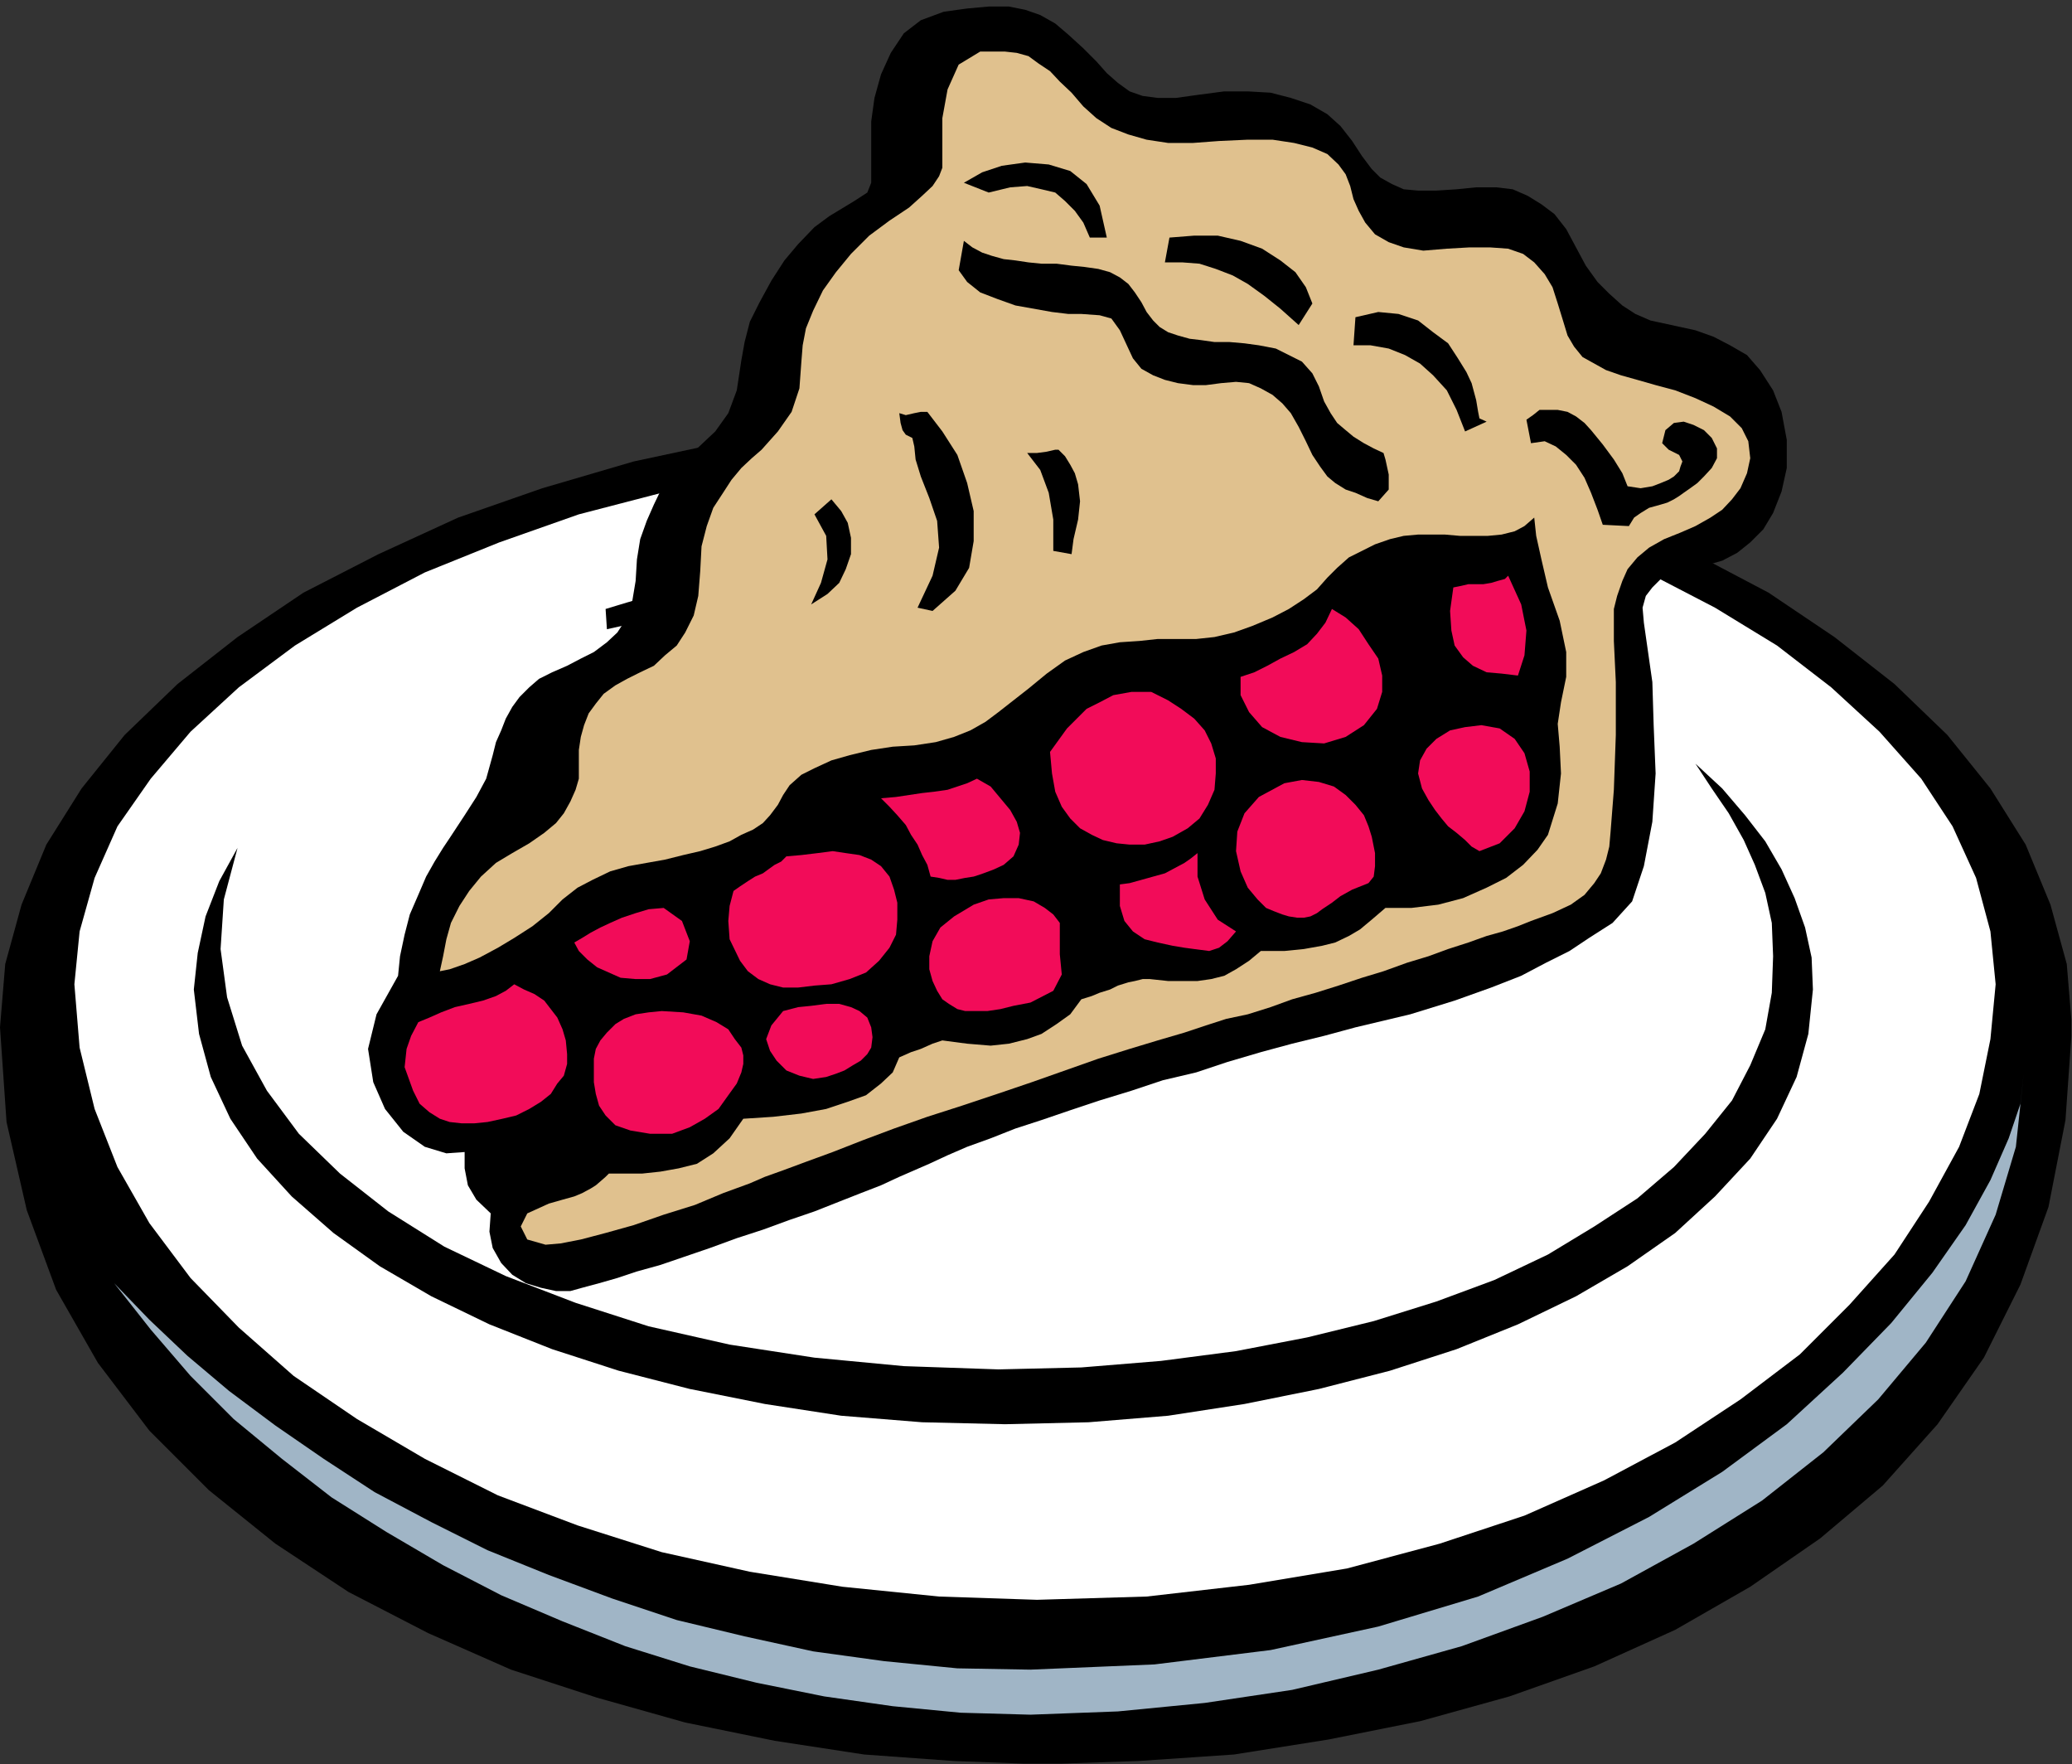 <?xml version="1.0" encoding="UTF-8" standalone="no"?>
<svg
   xmlns:ooo="http://xml.openoffice.org/svg/export"
   xmlns:dc="http://purl.org/dc/elements/1.1/"
   xmlns:cc="http://creativecommons.org/ns#"
   xmlns:rdf="http://www.w3.org/1999/02/22-rdf-syntax-ns#"
   xmlns:svg="http://www.w3.org/2000/svg"
   xmlns="http://www.w3.org/2000/svg"
   xmlns:sodipodi="http://sodipodi.sourceforge.net/DTD/sodipodi-0.dtd"
   xmlns:inkscape="http://www.inkscape.org/namespaces/inkscape"
   version="1.2"
   width="31.75mm"
   height="27.03mm"
   viewBox="0 0 3175 2703"
   preserveAspectRatio="xMidYMid"
   xml:space="preserve"
   id="svg127"
   sodipodi:docname="pieslice.svg"
   style="fill-rule:evenodd;stroke-width:28.222;stroke-linejoin:round"
   inkscape:version="0.92.5 (2060ec1f9f, 2020-04-08)"><rect x="0" y="0" width="3175" height="2703" fill="#333333" stroke="none"/><sodipodi:namedview
   pagecolor="#ffffff"
   bordercolor="#666666"
   borderopacity="1"
   objecttolerance="10"
   gridtolerance="10"
   guidetolerance="10"
   inkscape:pageopacity="0"
   inkscape:pageshadow="2"
   inkscape:window-width="664"
   inkscape:window-height="487"
   id="namedview129"
   showgrid="false"
   inkscape:zoom="0.2102413"
   inkscape:cx="60.018899"
   inkscape:cy="51.061416"
   inkscape:window-x="0"
   inkscape:window-y="0"
   inkscape:window-maximized="0"
   inkscape:current-layer="svg127" />
 <defs
   class="ClipPathGroup"
   id="defs8">
  <clipPath
   id="presentation_clip_path"
   clipPathUnits="userSpaceOnUse">
   <rect
   x="0"
   y="0"
   width="21000"
   height="29700"
   id="rect2" />
  </clipPath>
  <clipPath
   id="presentation_clip_path_shrink"
   clipPathUnits="userSpaceOnUse">
   <rect
   x="21"
   y="29"
   width="20958"
   height="29641"
   id="rect5" />
  </clipPath>
 </defs>
 <defs
   class="TextShapeIndex"
   id="defs12">
  <g
   ooo:slide="id1"
   ooo:id-list="id3"
   id="g10" />
 </defs>
 <defs
   class="EmbeddedBulletChars"
   id="defs44">
  <g
   id="bullet-char-template-57356"
   transform="matrix(4.8828125e-4,0,0,-4.8828125e-4,0,0)">
   <path
   d="M 580,1141 1163,571 580,0 -4,571 Z"
   id="path14"
   inkscape:connector-curvature="0" />
  </g>
  <g
   id="bullet-char-template-57354"
   transform="matrix(4.8828125e-4,0,0,-4.8828125e-4,0,0)">
   <path
   d="M 8,1128 H 1137 V 0 H 8 Z"
   id="path17"
   inkscape:connector-curvature="0" />
  </g>
  <g
   id="bullet-char-template-10146"
   transform="matrix(4.8828125e-4,0,0,-4.8828125e-4,0,0)">
   <path
   d="M 174,0 602,739 174,1481 1456,739 Z M 1358,739 309,1346 659,739 Z"
   id="path20"
   inkscape:connector-curvature="0" />
  </g>
  <g
   id="bullet-char-template-10132"
   transform="matrix(4.8828125e-4,0,0,-4.8828125e-4,0,0)">
   <path
   d="M 2015,739 1276,0 H 717 l 543,543 H 174 v 393 h 1086 l -543,545 h 557 z"
   id="path23"
   inkscape:connector-curvature="0" />
  </g>
  <g
   id="bullet-char-template-10007"
   transform="matrix(4.8828125e-4,0,0,-4.8828125e-4,0,0)">
   <path
   d="m 0,-2 c -7,16 -16,29 -25,39 l 381,530 c -94,256 -141,385 -141,387 0,25 13,38 40,38 9,0 21,-2 34,-5 21,4 42,12 65,25 l 27,-13 111,-251 280,301 64,-25 24,25 c 21,-10 41,-24 62,-43 C 886,937 835,863 770,784 769,783 710,716 594,584 L 774,223 c 0,-27 -21,-55 -63,-84 l 16,-20 C 717,90 699,76 672,76 641,76 570,178 457,381 L 164,-76 c -22,-34 -53,-51 -92,-51 -42,0 -63,17 -64,51 -7,9 -10,24 -10,44 0,9 1,19 2,30 z"
   id="path26"
   inkscape:connector-curvature="0" />
  </g>
  <g
   id="bullet-char-template-10004"
   transform="matrix(4.8828125e-4,0,0,-4.8828125e-4,0,0)">
   <path
   d="M 285,-33 C 182,-33 111,30 74,156 52,228 41,333 41,471 c 0,78 14,145 41,201 34,71 87,106 158,106 53,0 88,-31 106,-94 l 23,-176 c 8,-64 28,-97 59,-98 l 735,706 c 11,11 33,17 66,17 42,0 63,-15 63,-46 V 965 c 0,-36 -10,-64 -30,-84 L 442,47 C 390,-6 338,-33 285,-33 Z"
   id="path29"
   inkscape:connector-curvature="0" />
  </g>
  <g
   id="bullet-char-template-9679"
   transform="matrix(4.8828125e-4,0,0,-4.8828125e-4,0,0)">
   <path
   d="M 813,0 C 632,0 489,54 383,161 276,268 223,411 223,592 c 0,181 53,324 160,431 106,107 249,161 430,161 179,0 323,-54 432,-161 108,-107 162,-251 162,-431 0,-180 -54,-324 -162,-431 C 1136,54 992,0 813,0 Z"
   id="path32"
   inkscape:connector-curvature="0" />
  </g>
  <g
   id="bullet-char-template-8226"
   transform="matrix(4.8828125e-4,0,0,-4.8828125e-4,0,0)">
   <path
   d="m 346,457 c -73,0 -137,26 -191,78 -54,51 -81,114 -81,188 0,73 27,136 81,188 54,52 118,78 191,78 73,0 134,-26 185,-79 51,-51 77,-114 77,-187 0,-75 -25,-137 -76,-188 -50,-52 -112,-78 -186,-78 z"
   id="path35"
   inkscape:connector-curvature="0" />
  </g>
  <g
   id="bullet-char-template-8211"
   transform="matrix(4.8828125e-4,0,0,-4.8828125e-4,0,0)">
   <path
   d="M -4,459 H 1135 V 606 H -4 Z"
   id="path38"
   inkscape:connector-curvature="0" />
  </g>
  <g
   id="bullet-char-template-61548"
   transform="matrix(4.8828125e-4,0,0,-4.8828125e-4,0,0)">
   <path
   d="m 173,740 c 0,163 58,303 173,419 116,115 255,173 419,173 163,0 302,-58 418,-173 116,-116 174,-256 174,-419 0,-163 -58,-303 -174,-418 C 1067,206 928,148 765,148 601,148 462,206 346,322 231,437 173,577 173,740 Z"
   id="path41"
   inkscape:connector-curvature="0" />
  </g>
 </defs>
 <g
   id="g49"
   transform="translate(-8912,-13498)">
  <g
   id="id2"
   class="Master_Slide">
   <g
   id="bg-id2"
   class="Background" />
   <g
   id="bo-id2"
   class="BackgroundObjects" />
  </g>
 </g>
 <g
   class="SlideGroup"
   id="g125"
   transform="translate(-8912,-13498)">
  <g
   id="g123">
   <g
   id="container-id1">
    <g
   id="id1"
   class="Slide"
   clip-path="url(#presentation_clip_path)">
     <g
   class="Page"
   id="g119">
      <g
   class="Graphic"
   id="g117">
       <g
   id="id3">
        <rect
   class="BoundingBox"
   x="8912"
   y="13498"
   width="3175"
   height="2703"
   id="rect51"
   style="fill:none;stroke:none" />
        <defs
   id="defs56">
         <clipPath
   id="clip_path_1"
   clipPathUnits="userSpaceOnUse">
          <path
   d="m 8912,13498 h 3174 v 2702 H 8912 Z"
   id="path53"
   inkscape:connector-curvature="0" />
         </clipPath>
        </defs>
        <g
   clip-path="url(#clip_path_1)"
   id="g114">
         <path
   d="m 12087,15072 -8,-97 -25,-91 -38,-92 -54,-86 -66,-82 -81,-78 -92,-72 -101,-68 -112,-59 -122,-56 -132,-45 -138,-41 -147,-31 -150,-22 -158,-16 -162,-5 -163,5 -158,16 -152,22 -145,31 -140,41 -129,45 -122,56 -115,59 -101,68 -92,72 -81,78 -66,82 -54,86 -38,92 -25,91 -8,97 10,145 31,135 45,122 64,112 79,104 91,91 102,82 112,74 122,63 127,56 132,43 135,38 137,28 137,21 138,10 134,5 148,-5 147,-10 145,-23 140,-28 137,-38 130,-46 124,-56 115,-66 107,-74 96,-81 84,-94 71,-102 56,-112 43,-119 26,-133 z"
   id="path58"
   inkscape:connector-curvature="0"
   style="fill:#000000;stroke:none" />
         <path
   d="m 12013,15143 -5,46 -18,53 -28,64 -38,69 -51,73 -63,77 -74,76 -86,79 -99,73 -112,69 -125,64 -137,58 -153,46 -165,36 -178,22 -190,8 -112,-2 -112,-11 -109,-15 -105,-23 -104,-25 -99,-33 -97,-36 -94,-38 -86,-43 -87,-46 -78,-51 -74,-51 -71,-53 -64,-54 -58,-55 -54,-56 56,71 61,71 66,66 74,61 76,59 84,53 87,51 89,46 94,40 96,38 99,31 102,25 104,21 105,15 104,10 107,3 134,-5 133,-13 134,-20 132,-31 128,-36 124,-45 120,-51 111,-61 105,-66 94,-74 84,-81 73,-87 61,-94 46,-102 31,-104 z"
   id="path60"
   inkscape:connector-curvature="0"
   style="fill:#a0b5c6;stroke:none" />
         <path
   d="m 10501,15949 168,-5 157,-18 150,-25 142,-38 130,-43 122,-54 109,-58 100,-66 91,-69 76,-76 69,-77 53,-81 46,-84 31,-81 17,-84 8,-84 -8,-81 -22,-82 -36,-79 -48,-73 -64,-72 -74,-68 -83,-64 -95,-58 -104,-54 -114,-46 -122,-43 -127,-33 -135,-28 -142,-20 -145,-13 -150,-5 -150,5 -148,13 -139,20 -138,28 -127,33 -122,43 -114,46 -104,54 -95,58 -86,64 -74,68 -61,72 -51,73 -35,79 -23,82 -8,81 8,97 23,94 35,89 49,86 63,84 74,76 84,74 97,66 104,61 112,56 122,46 129,41 135,30 142,23 148,15 z"
   id="path62"
   inkscape:connector-curvature="0"
   style="fill:#ffffff;stroke:none" />
         <path
   d="m 11510,14668 41,38 35,41 31,40 25,43 20,44 16,45 10,46 2,49 -7,68 -18,66 -30,64 -41,61 -54,58 -61,56 -73,51 -79,46 -89,43 -94,38 -102,33 -109,28 -114,23 -117,18 -122,10 -128,3 -127,-3 -124,-10 -117,-18 -115,-23 -109,-28 -102,-33 -96,-38 -89,-43 -79,-46 -71,-51 -64,-56 -53,-58 -41,-61 -30,-64 -18,-66 -8,-68 6,-56 12,-56 21,-54 28,-51 -21,79 -5,76 10,74 23,74 38,69 49,66 63,61 74,58 86,54 94,45 107,41 112,36 124,28 130,20 137,13 145,5 127,-3 122,-10 115,-15 109,-21 102,-25 96,-30 89,-33 82,-39 71,-43 66,-43 56,-48 48,-51 41,-51 28,-54 23,-55 10,-56 2,-56 -2,-51 -10,-46 -16,-43 -17,-38 -23,-41 -26,-38 z"
   id="path64"
   inkscape:connector-curvature="0"
   style="fill:#000000;stroke:none" />
         <path
   d="m 9842,14462 72,-16 71,-12 73,-10 77,-11 76,-7 79,-8 79,-5 78,-2 79,-3 h 79 76 l 77,5 73,5 74,8 69,10 68,10 -33,-10 -33,-8 -35,-10 -36,-7 -36,-8 -35,-5 -36,-8 -38,-5 -36,-5 -38,-3 -38,-5 -38,-2 -41,-3 h -38 l -38,-2 h -41 -40 l -43,2 h -41 l -41,3 -40,2 -39,5 -40,6 -38,5 -38,5 -39,7 -35,5 -38,8 -36,10 -36,8 -35,10 -33,10 z"
   id="path66"
   inkscape:connector-curvature="0"
   style="fill:#000000;stroke:none" />
         <path
   d="m 9601,14782 23,-35 18,-28 15,-28 10,-36 5,-20 8,-18 7,-18 10,-18 11,-15 15,-15 15,-13 20,-10 23,-10 21,-11 20,-10 20,-15 16,-15 15,-23 8,-26 5,-30 2,-33 5,-31 10,-28 11,-25 12,-25 16,-21 15,-18 18,-17 33,-31 20,-28 13,-35 7,-46 5,-28 8,-31 15,-30 18,-33 20,-31 21,-25 25,-26 23,-17 38,-23 20,-13 6,-15 v -36 -28 -30 l 5,-36 10,-36 15,-33 20,-30 26,-20 35,-13 36,-5 33,-3 h 31 l 25,5 23,8 23,13 20,17 23,21 20,20 16,18 17,15 18,13 20,7 23,3 h 28 l 36,-5 38,-5 h 36 l 35,2 31,8 30,10 26,15 20,18 18,23 15,23 15,20 13,13 18,10 18,8 22,2 h 28 l 31,-2 30,-3 h 31 l 25,3 23,10 21,13 20,15 18,23 15,28 15,28 18,25 18,18 20,18 20,13 23,10 23,5 23,5 23,5 28,10 25,13 26,15 20,23 20,31 13,33 8,43 v 43 l -8,36 -13,33 -15,25 -20,20 -20,16 -23,12 -21,6 -20,2 -20,5 -18,8 -15,7 -13,13 -10,13 -5,18 2,23 5,35 8,56 2,66 3,74 -5,74 -13,68 -18,54 -30,33 -36,23 -30,20 -36,18 -38,20 -46,18 -56,20 -68,21 -84,20 -48,13 -49,12 -48,13 -51,15 -48,16 -51,12 -48,16 -49,15 -45,15 -44,15 -40,13 -38,15 -36,13 -30,13 -28,13 -23,10 -23,10 -28,13 -31,12 -33,13 -38,15 -38,13 -41,15 -40,13 -41,15 -38,13 -38,13 -36,10 -30,10 -28,8 -26,7 -18,5 h -22 l -23,-5 -23,-7 -21,-13 -17,-18 -13,-23 -5,-25 2,-28 -22,-21 -13,-22 -5,-26 v -25 l -28,2 -33,-10 -33,-23 -28,-35 -18,-41 -8,-51 13,-53 33,-59 3,-30 7,-33 8,-31 13,-30 12,-28 13,-23 13,-21 z"
   id="path68"
   inkscape:connector-curvature="0"
   style="fill:#000000;stroke:none" />
         <path
   d="m 9926,15047 33,2 28,5 23,10 18,11 10,15 10,13 3,12 v 13 l -3,13 -7,17 -13,18 -15,21 -21,15 -23,13 -27,10 h -34 l -30,-5 -23,-8 -15,-15 -10,-15 -5,-18 -3,-18 v -18 -18 l 3,-15 7,-13 10,-12 13,-13 13,-8 18,-7 20,-3 z"
   id="path70"
   inkscape:connector-curvature="0"
   style="fill:#f20c59;stroke:none" />
         <path
   d="m 9792,14942 12,-7 13,-8 15,-8 15,-7 18,-8 21,-7 20,-6 23,-2 28,20 12,31 -5,28 -30,23 -26,7 h -22 l -23,-2 -18,-8 -18,-8 -15,-12 -13,-13 z"
   id="path72"
   inkscape:connector-curvature="0"
   style="fill:#f20c59;stroke:none" />
         <path
   d="m 9553,15064 17,-7 18,-8 21,-8 22,-5 21,-5 20,-7 15,-8 13,-10 15,8 16,7 15,10 10,13 10,13 8,18 5,17 2,21 v 15 l -5,18 -10,12 -10,16 -15,12 -18,11 -20,10 -21,5 -23,5 -20,2 h -20 l -18,-2 -15,-5 -16,-10 -15,-13 -10,-20 -13,-36 3,-28 7,-20 z"
   id="path74"
   inkscape:connector-curvature="0"
   style="fill:#f20c59;stroke:none" />
         <path
   d="m 10036,14863 10,-7 12,-8 11,-7 12,-5 11,-8 7,-5 10,-5 8,-8 23,-2 25,-3 23,-3 20,3 21,3 18,7 15,10 13,16 7,20 5,20 v 26 l -2,23 -10,20 -16,20 -20,18 -25,10 -28,8 -26,2 -25,3 h -23 l -20,-5 -18,-8 -16,-12 -12,-16 -16,-33 -2,-28 2,-23 z"
   id="path76"
   inkscape:connector-curvature="0"
   style="fill:#f20c59;stroke:none" />
         <path
   d="m 10262,14721 23,-2 20,-3 20,-3 18,-2 21,-3 15,-5 15,-5 15,-7 21,12 15,18 15,18 10,18 5,17 -2,18 -8,18 -15,13 -15,7 -16,6 -15,5 -13,2 -15,3 h -12 l -13,-3 -13,-2 -5,-18 -8,-15 -7,-16 -10,-15 -8,-15 -13,-15 -12,-13 z"
   id="path78"
   inkscape:connector-curvature="0"
   style="fill:#f20c59;stroke:none" />
         <path
   d="m 10521,14650 13,-18 13,-18 15,-15 15,-15 20,-10 21,-11 28,-5 h 30 l 26,13 20,13 20,15 16,18 10,20 7,23 v 23 l -2,25 -10,23 -13,21 -18,15 -23,13 -20,7 -23,5 h -23 l -20,-2 -21,-5 -17,-8 -18,-10 -15,-15 -13,-18 -10,-23 -5,-28 z"
   id="path80"
   inkscape:connector-curvature="0"
   style="fill:#f20c59;stroke:none" />
         <path
   d="m 10813,14535 21,-7 20,-10 20,-11 21,-10 20,-12 15,-16 13,-17 10,-21 21,13 20,18 15,23 15,22 6,26 v 25 l -8,26 -20,25 -28,18 -33,10 -34,-2 -33,-8 -28,-15 -20,-23 -13,-26 z"
   id="path82"
   inkscape:connector-curvature="0"
   style="fill:#f20c59;stroke:none" />
         <path
   d="m 11223,14380 20,44 8,40 -3,38 -10,31 -25,-3 -23,-2 -21,-10 -15,-13 -13,-18 -5,-23 -2,-30 5,-36 10,-2 13,-3 h 12 11 l 12,-2 10,-3 11,-3 z"
   id="path84"
   inkscape:connector-curvature="0"
   style="fill:#f20c59;stroke:none" />
         <path
   d="m 11091,14706 -6,-23 3,-20 10,-18 15,-15 21,-13 23,-5 25,-3 28,5 23,16 15,22 8,28 v 31 l -8,30 -15,26 -23,23 -31,12 -12,-7 -10,-10 -13,-11 -13,-10 -10,-12 -10,-13 -10,-15 z"
   id="path86"
   inkscape:connector-curvature="0"
   style="fill:#f20c59;stroke:none" />
         <path
   d="m 10880,14698 27,-5 26,3 23,7 18,13 15,15 13,16 7,17 5,16 5,25 v 20 l -2,16 -8,10 -25,10 -18,10 -13,10 -15,10 -8,6 -10,5 -10,2 h -10 l -13,-2 -10,-3 -13,-5 -12,-5 -13,-13 -15,-18 -11,-25 -7,-31 2,-30 11,-28 22,-25 z"
   id="path88"
   inkscape:connector-curvature="0"
   style="fill:#f20c59;stroke:none" />
         <path
   d="m 10747,14805 v 36 l 11,35 20,31 28,18 -13,15 -13,10 -15,5 -23,-3 -15,-2 -18,-3 -23,-5 -20,-5 -18,-12 -13,-16 -7,-23 v -33 l 15,-2 18,-5 18,-5 18,-5 15,-8 15,-8 10,-7 z"
   id="path90"
   inkscape:connector-curvature="0"
   style="fill:#f20c59;stroke:none" />
         <path
   d="m 10404,14884 23,-8 23,-2 h 23 l 23,5 17,10 13,10 10,13 v 15 33 l 3,31 -13,25 -35,18 -26,5 -20,5 -20,3 h -18 -16 l -12,-3 -13,-8 -10,-7 -8,-13 -7,-15 -5,-18 v -20 l 5,-23 12,-21 21,-17 z"
   id="path92"
   inkscape:connector-curvature="0"
   style="fill:#f20c59;stroke:none" />
         <path
   d="m 10112,15047 23,-6 20,-2 23,-3 h 20 l 18,5 13,6 12,10 6,15 2,15 -2,16 -6,10 -10,10 -12,7 -13,8 -13,5 -15,5 -20,3 -21,-5 -20,-8 -15,-15 -10,-15 -6,-18 8,-21 z"
   id="path94"
   inkscape:connector-curvature="0"
   style="fill:#f20c59;stroke:none" />
         <path
   d="m 9586,14986 5,-23 5,-26 7,-25 13,-26 15,-23 18,-22 23,-21 25,-15 26,-15 23,-16 18,-15 12,-15 10,-18 8,-18 5,-17 v -23 -21 l 3,-20 5,-18 7,-18 11,-15 12,-15 18,-13 18,-10 20,-10 21,-10 17,-16 18,-15 13,-20 13,-26 7,-30 3,-38 2,-38 8,-31 10,-28 15,-23 13,-20 15,-18 16,-15 15,-13 25,-28 21,-30 12,-36 3,-41 2,-25 5,-26 11,-27 15,-31 20,-28 23,-28 28,-28 31,-23 30,-20 20,-18 16,-15 10,-15 5,-13 v -15 -13 -13 -35 l 8,-44 17,-38 33,-20 h 21 17 l 18,2 18,5 15,11 18,12 15,16 18,17 18,21 20,18 23,15 26,10 28,8 33,5 h 38 l 40,-3 44,-2 h 38 l 33,5 28,7 23,10 17,16 11,15 7,18 5,20 8,18 10,18 15,18 21,12 23,8 30,5 36,-3 35,-2 h 31 l 28,2 23,8 17,13 16,18 12,20 8,25 8,26 7,23 10,17 13,16 18,10 18,10 23,8 25,7 28,8 30,8 31,12 28,13 25,15 18,18 10,20 3,26 -5,23 -10,23 -13,17 -15,16 -18,12 -23,13 -23,10 -25,10 -23,13 -18,15 -15,18 -8,18 -8,23 -5,20 v 26 23 l 3,63 v 81 l -3,84 -5,64 -2,23 -5,20 -8,21 -10,15 -15,18 -21,15 -28,13 -33,12 -20,8 -23,8 -25,7 -28,10 -31,10 -30,11 -33,10 -36,13 -33,10 -36,12 -35,11 -36,10 -33,12 -35,11 -33,7 -31,10 -33,11 -41,12 -43,13 -48,15 -51,18 -51,18 -53,18 -54,18 -53,17 -51,18 -48,18 -46,18 -41,15 -35,13 -28,10 -23,10 -41,15 -43,18 -48,15 -46,16 -43,12 -38,10 -31,6 -23,2 -28,-8 -10,-20 10,-20 33,-15 21,-6 18,-5 12,-5 13,-7 8,-5 7,-6 8,-7 5,-5 h 25 26 l 28,-3 28,-5 28,-7 25,-16 25,-23 21,-30 46,-3 43,-5 38,-7 33,-11 28,-10 23,-18 18,-17 10,-23 18,-8 15,-5 18,-8 15,-5 38,5 36,3 28,-3 28,-7 22,-8 23,-15 21,-15 17,-23 16,-5 12,-5 16,-5 12,-6 16,-5 10,-2 12,-3 h 11 l 28,3 h 22 23 l 21,-3 20,-5 18,-10 20,-13 18,-15 h 36 l 30,-3 28,-5 20,-5 21,-10 17,-10 18,-15 21,-18 h 40 l 41,-5 38,-10 36,-16 30,-15 26,-20 22,-23 16,-23 15,-48 5,-46 -2,-41 -3,-35 5,-33 8,-39 v -38 l -10,-48 -18,-51 -10,-43 -8,-36 -3,-28 -15,13 -15,8 -20,5 -21,2 h -20 -23 l -23,-2 h -20 -21 l -22,2 -21,5 -23,8 -20,10 -20,10 -18,16 -15,15 -16,18 -20,15 -23,15 -25,13 -31,13 -28,10 -30,7 -28,3 h -28 -31 l -28,3 -30,2 -28,5 -28,10 -28,13 -28,20 -28,23 -23,18 -23,18 -20,15 -23,13 -25,10 -28,8 -33,5 -33,2 -33,5 -33,8 -28,8 -26,12 -20,10 -18,16 -10,15 -8,15 -12,16 -11,12 -15,10 -18,8 -18,10 -22,8 -23,7 -26,6 -28,7 -28,5 -28,5 -28,8 -27,13 -23,12 -23,18 -21,21 -25,20 -28,18 -25,15 -28,15 -23,10 -23,8 z"
   id="path96"
   inkscape:connector-curvature="0"
   style="fill:#e0c18e;stroke:none" />
         <path
   d="m 10186,14263 15,18 10,18 5,23 v 25 l -8,23 -10,21 -18,17 -25,16 15,-33 10,-36 -2,-36 -18,-33 z"
   id="path98"
   inkscape:connector-curvature="0"
   style="fill:#000000;stroke:none" />
         <path
   d="m 10290,14131 10,3 13,-3 10,-2 h 10 l 23,30 23,36 15,43 10,43 v 46 l -7,41 -21,35 -35,31 -23,-5 23,-49 10,-43 -3,-41 -12,-35 -13,-33 -8,-26 -2,-20 -3,-13 -10,-5 -5,-7 -3,-11 z"
   id="path100"
   inkscape:connector-curvature="0"
   style="fill:#000000;stroke:none" />
         <path
   d="m 10486,14192 h 15 l 15,-2 13,-3 h 5 l 10,10 8,13 7,13 5,17 3,26 -3,28 -7,30 -3,23 -28,-5 v -48 l -7,-41 -13,-35 z"
   id="path102"
   inkscape:connector-curvature="0"
   style="fill:#000000;stroke:none" />
         <path
   d="m 10389,13867 13,10 15,8 15,5 18,5 18,2 20,3 20,2 h 23 l 23,3 20,2 21,3 18,5 15,8 13,10 10,13 10,15 8,15 10,13 10,10 13,8 15,5 18,5 17,2 21,3 h 23 l 23,2 22,3 26,5 20,10 20,10 16,18 10,20 8,23 10,18 10,15 13,11 12,10 16,10 15,8 15,7 3,10 5,23 v 23 l -16,18 -17,-5 -18,-8 -15,-5 -16,-10 -12,-10 -11,-15 -12,-18 -10,-21 -11,-22 -12,-21 -13,-15 -15,-13 -18,-10 -18,-8 -20,-2 -23,2 -23,3 h -20 l -23,-3 -20,-5 -18,-7 -18,-10 -13,-16 -7,-15 -13,-28 -13,-18 -18,-5 -28,-2 h -20 l -25,-3 -28,-5 -28,-5 -28,-10 -26,-10 -20,-16 -13,-18 z"
   id="path104"
   inkscape:connector-curvature="0"
   style="fill:#000000;stroke:none" />
         <path
   d="m 10389,13778 28,-16 30,-10 36,-5 36,3 33,10 25,20 20,33 11,49 h -26 l -10,-23 -13,-18 -15,-15 -15,-13 -21,-5 -22,-5 -26,2 -33,8 z"
   id="path106"
   inkscape:connector-curvature="0"
   style="fill:#000000;stroke:none" />
         <path
   d="m 10704,13862 38,-3 h 36 l 35,8 33,12 28,18 23,18 16,23 10,25 -21,33 -28,-25 -25,-20 -25,-18 -23,-13 -26,-10 -25,-8 -26,-2 h -27 z"
   id="path108"
   inkscape:connector-curvature="0"
   style="fill:#000000;stroke:none" />
         <path
   d="m 10989,13984 35,-8 31,3 30,10 23,18 23,17 15,23 13,21 8,17 7,26 3,18 2,10 11,5 -33,15 -13,-33 -15,-30 -21,-23 -20,-18 -23,-13 -25,-10 -28,-5 h -26 z"
   id="path110"
   inkscape:connector-curvature="0"
   style="fill:#000000;stroke:none" />
         <path
   d="m 11251,14141 10,-7 10,-8 h 13 15 l 15,3 13,7 13,10 10,11 18,22 17,23 13,21 8,20 20,3 18,-3 13,-5 12,-5 8,-5 8,-8 2,-7 3,-8 -5,-10 -16,-8 -10,-10 5,-20 13,-11 15,-2 15,5 16,8 12,12 8,16 v 15 l -8,15 -12,13 -10,10 -11,8 -10,7 -7,5 -8,5 -10,5 -10,3 -18,5 -13,8 -10,7 -8,13 -40,-2 -8,-23 -10,-26 -10,-23 -13,-20 -15,-15 -16,-13 -17,-8 -21,3 z"
   id="path112"
   inkscape:connector-curvature="0"
   style="fill:#000000;stroke:none" />
        </g>
       </g>
      </g>
     </g>
    </g>
   </g>
  </g>
 </g>
</svg>